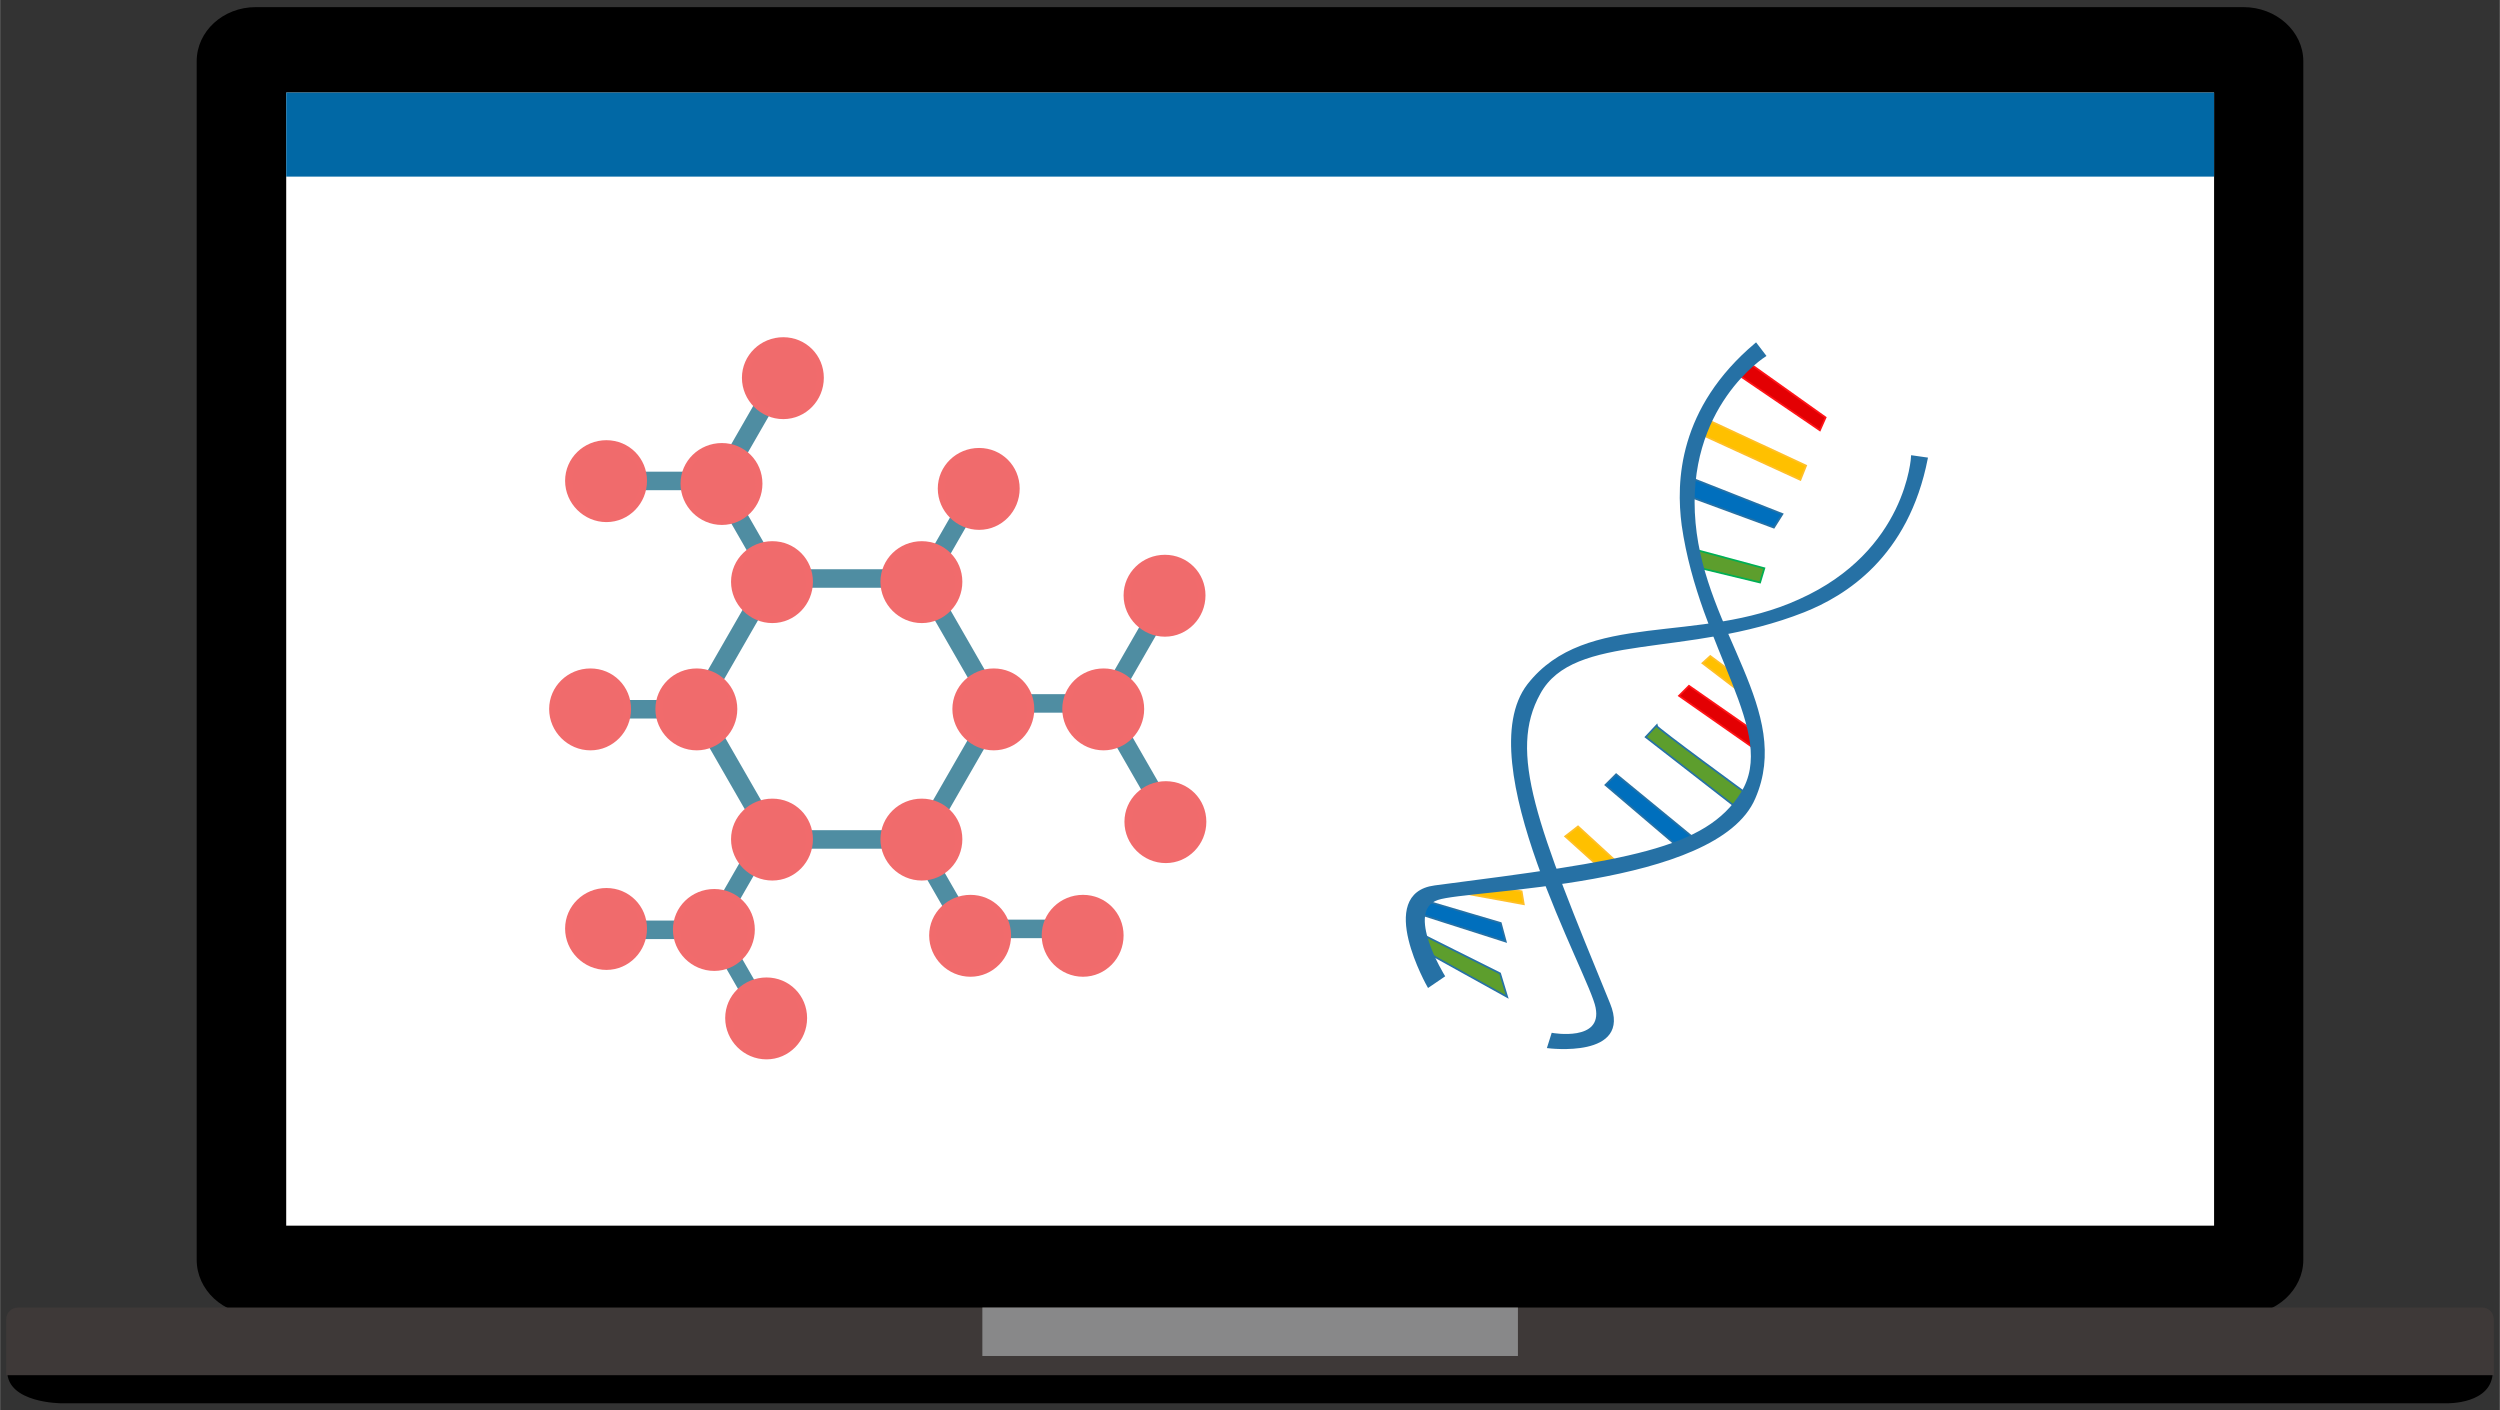 <svg viewBox="0 0 351 198.02" xmlns:xlink="http://www.w3.org/1999/xlink" width="351" height="198" xmlns="http://www.w3.org/2000/svg">
    <rect x="0" y="0" width="351" height="198.02" fill="#333333" stroke="none"/>
    <defs/>
    <g transform="translate(1,1)">
        <path transform="translate(26.6,0)" d="M8.3,0L287.4,0C292,0,295.8,3.4,295.8,7.6L295.8,175.9C295.8,180.1,292,183.6,287.4,183.6L8.3,183.6C3.7,183.6,0,180.1,0,175.9L0,7.6C0,3.4,3.7,0,8.3,0z" fill="#000000" id="shape1"/>
        <path transform="translate(39.67,12.5)" d="M0,0L269.7,0L269.7,158.1L0,158.1L0,0z" fill="#ffffff" stroke="#ffffff" id="shape2"/>
        <path transform="translate(0,191.54)" d="M0,0C0,4.5,7.6,4.5,7.6,4.5L342.5,4.5C342.5,4.5,349,4.7,349,0C349.5,.2,0,.3,0,0z" fill="#000000" id="shape3"/>
        <path transform="translate(0.35,183.1)" d="M1.2,0L347.2,0C347.8,0,348.3,.5,348.3,1.2L348.3,8.5L0,8.5L0,1.2C0,.5,.5,0,1.2,0z" fill="#3e3938" stroke="#3e3938" id="shape4"/>
        <path transform="translate(137.42,183.1)" d="M0,0L74.2,0L74.2,5.8L0,5.8L0,0z" fill="#888889" stroke="#888889" id="shape5"/>
        <path transform="translate(39.67,12.5)" d="M0,0L269.7,0L269.7,10.8L0,10.8L0,0z" fill="#0168a5" stroke="#0168a5" id="shape6"/>
        <g transform="translate(196.55,47.26)">
            <path transform="translate(41.48,43.86)" d="M1.1,0L5,2.9L5.5,5.2L0,1L1.1,0z" fill="#ffc000" stroke="#ffbf28" stroke-width="0.25" id="shape7"/>
            <path transform="translate(38.19,48.04)" d="M1.4,0L11.3,6.9L11,9.1L0,1.4L1.4,0z" fill="#e30003" stroke="#ff1418" stroke-width="0.25" id="shape8"/>
            <path transform="translate(33.51,53.63)" d="M1.5,-0C1.5,.3,14.5,9.8,14.5,9.8L12.6,11.4L-0,1.6L1.5,-0z" fill="#5d9e2d" stroke="#2671a5" stroke-width="0.25" id="shape9"/>
            <path transform="translate(27.86,60.46)" d="M1.5,0L12.7,9.2L10.8,10.7L0,1.5L1.5,0z" fill="#006fbd" stroke="#2671a5" stroke-width="0.25" id="shape10"/>
            <path transform="translate(22.21,67.78)" d="M1.8,0L7.9,5.6L5.1,6L0,1.4L1.8,0z" fill="#ffc000" stroke="#ffbf28" stroke-width="0.25" id="shape11"/>
            <path transform="translate(46.07,2.46)" d="M12.7,7.9L1.6,0L0,1.6L11.9,9.7L12.7,7.9z" fill="#e30003" stroke="#ff1418" stroke-width="0.25" id="shape12"/>
            <path transform="translate(40.83,10.42)" d="M.8,0L15.2,6.7L14.4,8.7L0,2.1L.8,0z" fill="#ffc000" stroke="#ffbf28" stroke-width="0.25" id="shape13"/>
            <path transform="translate(39.01,18.52)" d="M0,0L13.7,5.4L12.5,7.3L0,2.7L0,0z" fill="#006fbd" stroke="#2671a5" stroke-width="0.25" id="shape14"/>
            <path transform="translate(39.77,28.73)" d="M1.1,2.7L9.8,4.8L10.4,2.8L0,0L1.1,2.7z" fill="#5d9e2d" stroke="#00af54" stroke-width="0.25" id="shape15"/>
            <path transform="translate(7.59,76.3)" d="M4.3,0C5.6,0,8.5,.6,8.5,.6L8.8,2.4L0,.8L4.3,0z" fill="#ffc000" stroke="#ffbf28" stroke-width="0.25" id="shape16"/>
            <path transform="translate(1.66,77.95)" d="M0,0L11.5,3.4L12.2,6L0,2.1L0,0z" fill="#006fbd" stroke="#2671a5" stroke-width="0.25" id="shape17"/>
            <path transform="translate(1.66,82.72)" d="M0,0L11.4,5.7L12.4,9L.5,2.4L0,0z" fill="#5d9e2d" stroke="#2671a5" stroke-width="0.25" id="shape18"/>
            <path transform="translate(-0.01,-0.01)" d="M49,0C38.2,9.1,37.9,19.4,38.7,25.5C41.2,42.9,52.3,54.6,47,63.1C42,71.1,31,72.7,3.9,76.2C-4.4,77.3,3,90.3,3,90.3L5.2,88.8C5.2,88.8,-0.5,79.6,4.3,78C8.6,76.5,43.5,76.3,48.8,63.8C54.1,51.6,41.8,40.6,40.4,25.2C38.9,8.8,50.3,1.7,50.3,1.7L49,0z" fill="#2671a5" stroke="#2671a5" stroke-width="0.25" id="shape19"/>
            <path transform="matrix(-1,0,0,1,75.9,16.6)" d="M2.9,-0.5C5.6,13.3,14.4,18.7,20.2,21C36.7,27.5,52.5,23.7,57.3,32.5C61.9,40.8,57.8,51,47.5,76.1C44.4,83.7,56.1,82.2,56.1,82.2L55.5,80.3C55.5,80.3,48.3,81.6,49.3,76.6C50.1,72.1,67.2,42.1,58.9,31.3C50.7,20.8,35,25.9,20.8,19.4C5.6,12.6,5,-0.8,5,-0.8L2.9,-0.5z" fill="#2671a5" stroke="#2671a5" stroke-width="0.25" id="shape20"/>
        </g>
        <g transform="translate(76.59,46.83)">
            <g transform="translate(6.44,6.44)">
                <path transform="translate(28.52,26.16)" d="M0,0L12.6,0L12.6,1.6L0,1.6L0,0z" fill="#4f8da2" stroke="#4f8da2" id="shape21"/>
                <path transform="translate(28.36,62.8)" d="M0,0L12.6,0L12.6,1.6L0,1.6L0,0z" fill="#4f8da2" stroke="#4f8da2" id="shape22"/>
                <path transform="matrix(0.5,-0.87,0.87,0.5,15.2,41.1)" d="M0,0L12.6,0L12.6,1.6L0,1.6L0,0z" fill="#4f8da2" stroke="#4f8da2" id="shape23"/>
                <path transform="matrix(-0.5,-0.87,-0.87,0.5,54.4,41.1)" d="M0,0L12.6,0L12.6,1.6L0,1.6L0,0z" fill="#4f8da2" stroke="#4f8da2" id="shape24"/>
                <path transform="matrix(-0.5,0.87,-0.87,-0.5,54.4,49.4)" d="M0,0L12.6,0L12.6,1.6L0,1.6L0,0z" fill="#4f8da2" stroke="#4f8da2" id="shape25"/>
                <path transform="matrix(0.5,0.87,0.87,-0.5,15.1,48.9)" d="M0,0L12.6,0L12.6,1.6L0,1.6L0,0z" fill="#4f8da2" stroke="#4f8da2" id="shape26"/>
                <path transform="translate(0,44.52)" d="M0,0L12.6,0L12.6,1.6L0,1.6L0,0z" fill="#4f8da2" stroke="#4f8da2" id="shape27"/>
                <path transform="translate(4.04,75.49)" d="M0,0L12.6,0L12.6,1.6L0,1.6L0,0z" fill="#4f8da2" stroke="#4f8da2" id="shape28"/>
                <path transform="translate(54.39,75.36)" d="M0,0L12.6,0L12.6,1.6L0,1.6L0,0z" fill="#4f8da2" stroke="#4f8da2" id="shape29"/>
                <path transform="translate(56.43,43.7)" d="M0,0L12.6,0L12.6,1.6L0,1.6L0,0z" fill="#4f8da2" stroke="#4f8da2" id="shape30"/>
                <path transform="matrix(0.5,-0.87,0.87,0.5,15.2,75.9)" d="M0,0L12.6,0L12.6,1.6L0,1.6L0,0z" fill="#4f8da2" stroke="#4f8da2" id="shape31"/>
                <path transform="matrix(0.5,-0.87,0.87,0.5,46.3,24.7)" d="M0,0L12.6,0L12.6,1.6L0,1.6L0,0z" fill="#4f8da2" stroke="#4f8da2" id="shape32"/>
                <path transform="matrix(0.5,-0.87,0.87,0.5,17.6,10.9)" d="M0,0L12.6,0L12.6,1.6L0,1.6L0,0z" fill="#4f8da2" stroke="#4f8da2" id="shape33"/>
                <path transform="translate(2.18,12.46)" d="M0,0L12.6,0L12.6,1.6L0,1.6L0,0z" fill="#4f8da2" stroke="#4f8da2" id="shape34"/>
                <path transform="matrix(-0.5,-0.87,-0.87,0.5,24.5,25.2)" d="M0,0L12.6,0L12.6,1.6L0,1.6L0,0z" fill="#4f8da2" stroke="#4f8da2" id="shape35"/>
                <path transform="matrix(-0.5,-0.87,-0.87,0.5,80,59)" d="M0,0L12.6,0L12.6,1.6L0,1.6L0,0z" fill="#4f8da2" stroke="#4f8da2" id="shape36"/>
                <path transform="matrix(-0.5,-0.87,-0.87,0.5,52.4,75.9)" d="M0,0L12.6,0L12.6,1.6L0,1.6L0,0z" fill="#4f8da2" stroke="#4f8da2" id="shape37"/>
                <path transform="matrix(-0.5,-0.87,-0.87,0.5,23.8,87.7)" d="M0,0L12.6,0L12.6,1.6L0,1.6L0,0z" fill="#4f8da2" stroke="#4f8da2" id="shape38"/>
                <path transform="matrix(0.5,-0.87,0.87,0.5,72.3,41.1)" d="M0,0L12.6,0L12.6,1.6L0,1.6L0,0z" fill="#4f8da2" stroke="#4f8da2" id="shape39"/>
            </g>
            <g>
                <path transform="translate(2.24,77.36)" d="M0,5.2C0,2.3,2.4,-0,5.3,-0C8.2,-0,10.5,2.3,10.5,5.2C10.5,8.1,8.2,10.5,5.3,10.5C2.4,10.5,0,8.1,0,5.2z" fill="#f06b6c" stroke="#f16b6c" id="shape40"/>
                <path transform="translate(17.38,77.5)" d="M0,5.2C0,2.3,2.4,-0,5.3,-0C8.2,-0,10.5,2.3,10.5,5.2C10.5,8.1,8.2,10.5,5.3,10.5C2.4,10.5,0,8.1,0,5.2z" fill="#f06b6c" stroke="#f16b6c" id="shape41"/>
                <path transform="translate(24.72,89.92)" d="M0,5.2C0,2.3,2.4,-0,5.3,-0C8.2,-0,10.5,2.3,10.5,5.2C10.5,8.1,8.2,10.5,5.3,10.5C2.4,10.5,0,8.1,0,5.2z" fill="#f06b6c" stroke="#f16b6c" id="shape42"/>
                <path transform="translate(25.54,64.81)" d="M0,5.2C0,2.3,2.4,-0,5.3,-0C8.2,-0,10.5,2.3,10.5,5.2C10.5,8.1,8.2,10.5,5.3,10.5C2.4,10.5,0,8.1,0,5.2z" fill="#f06b6c" stroke="#f16b6c" id="shape43"/>
                <path transform="translate(46.52,64.81)" d="M0,5.2C0,2.3,2.4,-0,5.3,-0C8.2,-0,10.5,2.3,10.5,5.2C10.5,8.1,8.2,10.5,5.3,10.5C2.4,10.5,0,8.1,0,5.2z" fill="#f06b6c" stroke="#f16b6c" id="shape44"/>
                <path transform="translate(53.36,78.32)" d="M0,5.2C0,2.3,2.4,-0,5.3,-0C8.2,-0,10.5,2.3,10.5,5.2C10.5,8.1,8.2,10.5,5.3,10.5C2.4,10.5,0,8.1,0,5.2z" fill="#f06b6c" stroke="#f16b6c" id="shape45"/>
                <path transform="translate(69.16,78.32)" d="M0,5.2C0,2.3,2.4,-0,5.3,-0C8.2,-0,10.5,2.3,10.5,5.2C10.5,8.1,8.2,10.5,5.3,10.5C2.4,10.5,0,8.1,0,5.2z" fill="#f06b6c" stroke="#f16b6c" id="shape46"/>
                <path transform="translate(80.78,62.36)" d="M0,5.2C0,2.3,2.4,-0,5.3,-0C8.2,-0,10.5,2.3,10.5,5.2C10.5,8.1,8.2,10.5,5.3,10.5C2.4,10.5,0,8.1,0,5.2z" fill="#f06b6c" stroke="#f16b6c" id="shape47"/>
                <path transform="translate(72.05,46.53)" d="M0,5.2C0,2.3,2.4,-0,5.3,-0C8.2,-0,10.5,2.3,10.5,5.2C10.5,8.1,8.2,10.5,5.3,10.5C2.4,10.5,0,8.1,0,5.2z" fill="#f06b6c" stroke="#f16b6c" id="shape48"/>
                <path transform="translate(56.62,46.53)" d="M0,5.2C0,2.3,2.4,-0,5.3,-0C8.2,-0,10.5,2.3,10.5,5.2C10.5,8.1,8.2,10.5,5.3,10.5C2.4,10.5,0,8.1,0,5.2z" fill="#f06b6c" stroke="#f16b6c" id="shape49"/>
                <path transform="translate(14.92,46.53)" d="M0,5.2C0,2.3,2.4,-0,5.3,-0C8.2,-0,10.5,2.3,10.5,5.2C10.5,8.1,8.2,10.5,5.3,10.5C2.4,10.5,0,8.1,0,5.2z" fill="#f06b6c" stroke="#f16b6c" id="shape50"/>
                <path transform="translate(-0,46.53)" d="M0,5.2C0,2.3,2.4,-0,5.3,-0C8.2,-0,10.5,2.3,10.5,5.2C10.5,8.1,8.2,10.5,5.3,10.5C2.4,10.5,0,8.1,0,5.2z" fill="#f06b6c" stroke="#f16b6c" id="shape51"/>
                <path transform="translate(25.54,28.66)" d="M0,5.2C0,2.3,2.4,-0,5.3,-0C8.2,-0,10.5,2.3,10.5,5.2C10.5,8.1,8.2,10.5,5.3,10.5C2.4,10.5,0,8.1,0,5.2z" fill="#f06b6c" stroke="#f16b6c" id="shape52"/>
                <path transform="translate(46.52,28.66)" d="M0,5.2C0,2.3,2.4,-0,5.3,-0C8.2,-0,10.5,2.3,10.5,5.2C10.5,8.1,8.2,10.5,5.3,10.5C2.4,10.5,0,8.1,0,5.2z" fill="#f06b6c" stroke="#f16b6c" id="shape53"/>
                <path transform="translate(80.66,30.57)" d="M0,5.2C0,2.3,2.4,-0,5.3,-0C8.2,-0,10.5,2.3,10.5,5.2C10.5,8.1,8.2,10.5,5.3,10.5C2.4,10.5,0,8.1,0,5.2z" fill="#f06b6c" stroke="#f16b6c" id="shape54"/>
                <path transform="translate(54.57,15.57)" d="M0,5.2C0,2.3,2.4,-0,5.3,-0C8.2,-0,10.5,2.3,10.5,5.2C10.5,8.1,8.2,10.5,5.3,10.5C2.4,10.5,0,8.1,0,5.2z" fill="#f06b6c" stroke="#f16b6c" id="shape55"/>
                <path transform="translate(18.45,14.88)" d="M0,5.2C0,2.3,2.4,-0,5.3,-0C8.2,-0,10.5,2.3,10.5,5.2C10.5,8.1,8.2,10.5,5.3,10.5C2.4,10.5,0,8.1,0,5.2z" fill="#f06b6c" stroke="#f16b6c" id="shape56"/>
                <path transform="translate(2.24,14.48)" d="M0,5.2C0,2.3,2.4,-0,5.3,-0C8.2,-0,10.5,2.3,10.5,5.2C10.5,8.1,8.2,10.5,5.3,10.5C2.4,10.5,0,8.1,0,5.2z" fill="#f06b6c" stroke="#f16b6c" id="shape57"/>
                <path transform="translate(27.07,0.02)" d="M0,5.2C0,2.3,2.4,-0,5.3,-0C8.2,-0,10.5,2.3,10.5,5.2C10.5,8.1,8.2,10.5,5.3,10.5C2.4,10.5,0,8.1,0,5.2z" fill="#f06b6c" stroke="#f16b6c" id="shape58"/>
            </g>
        </g>
    </g>
</svg>
